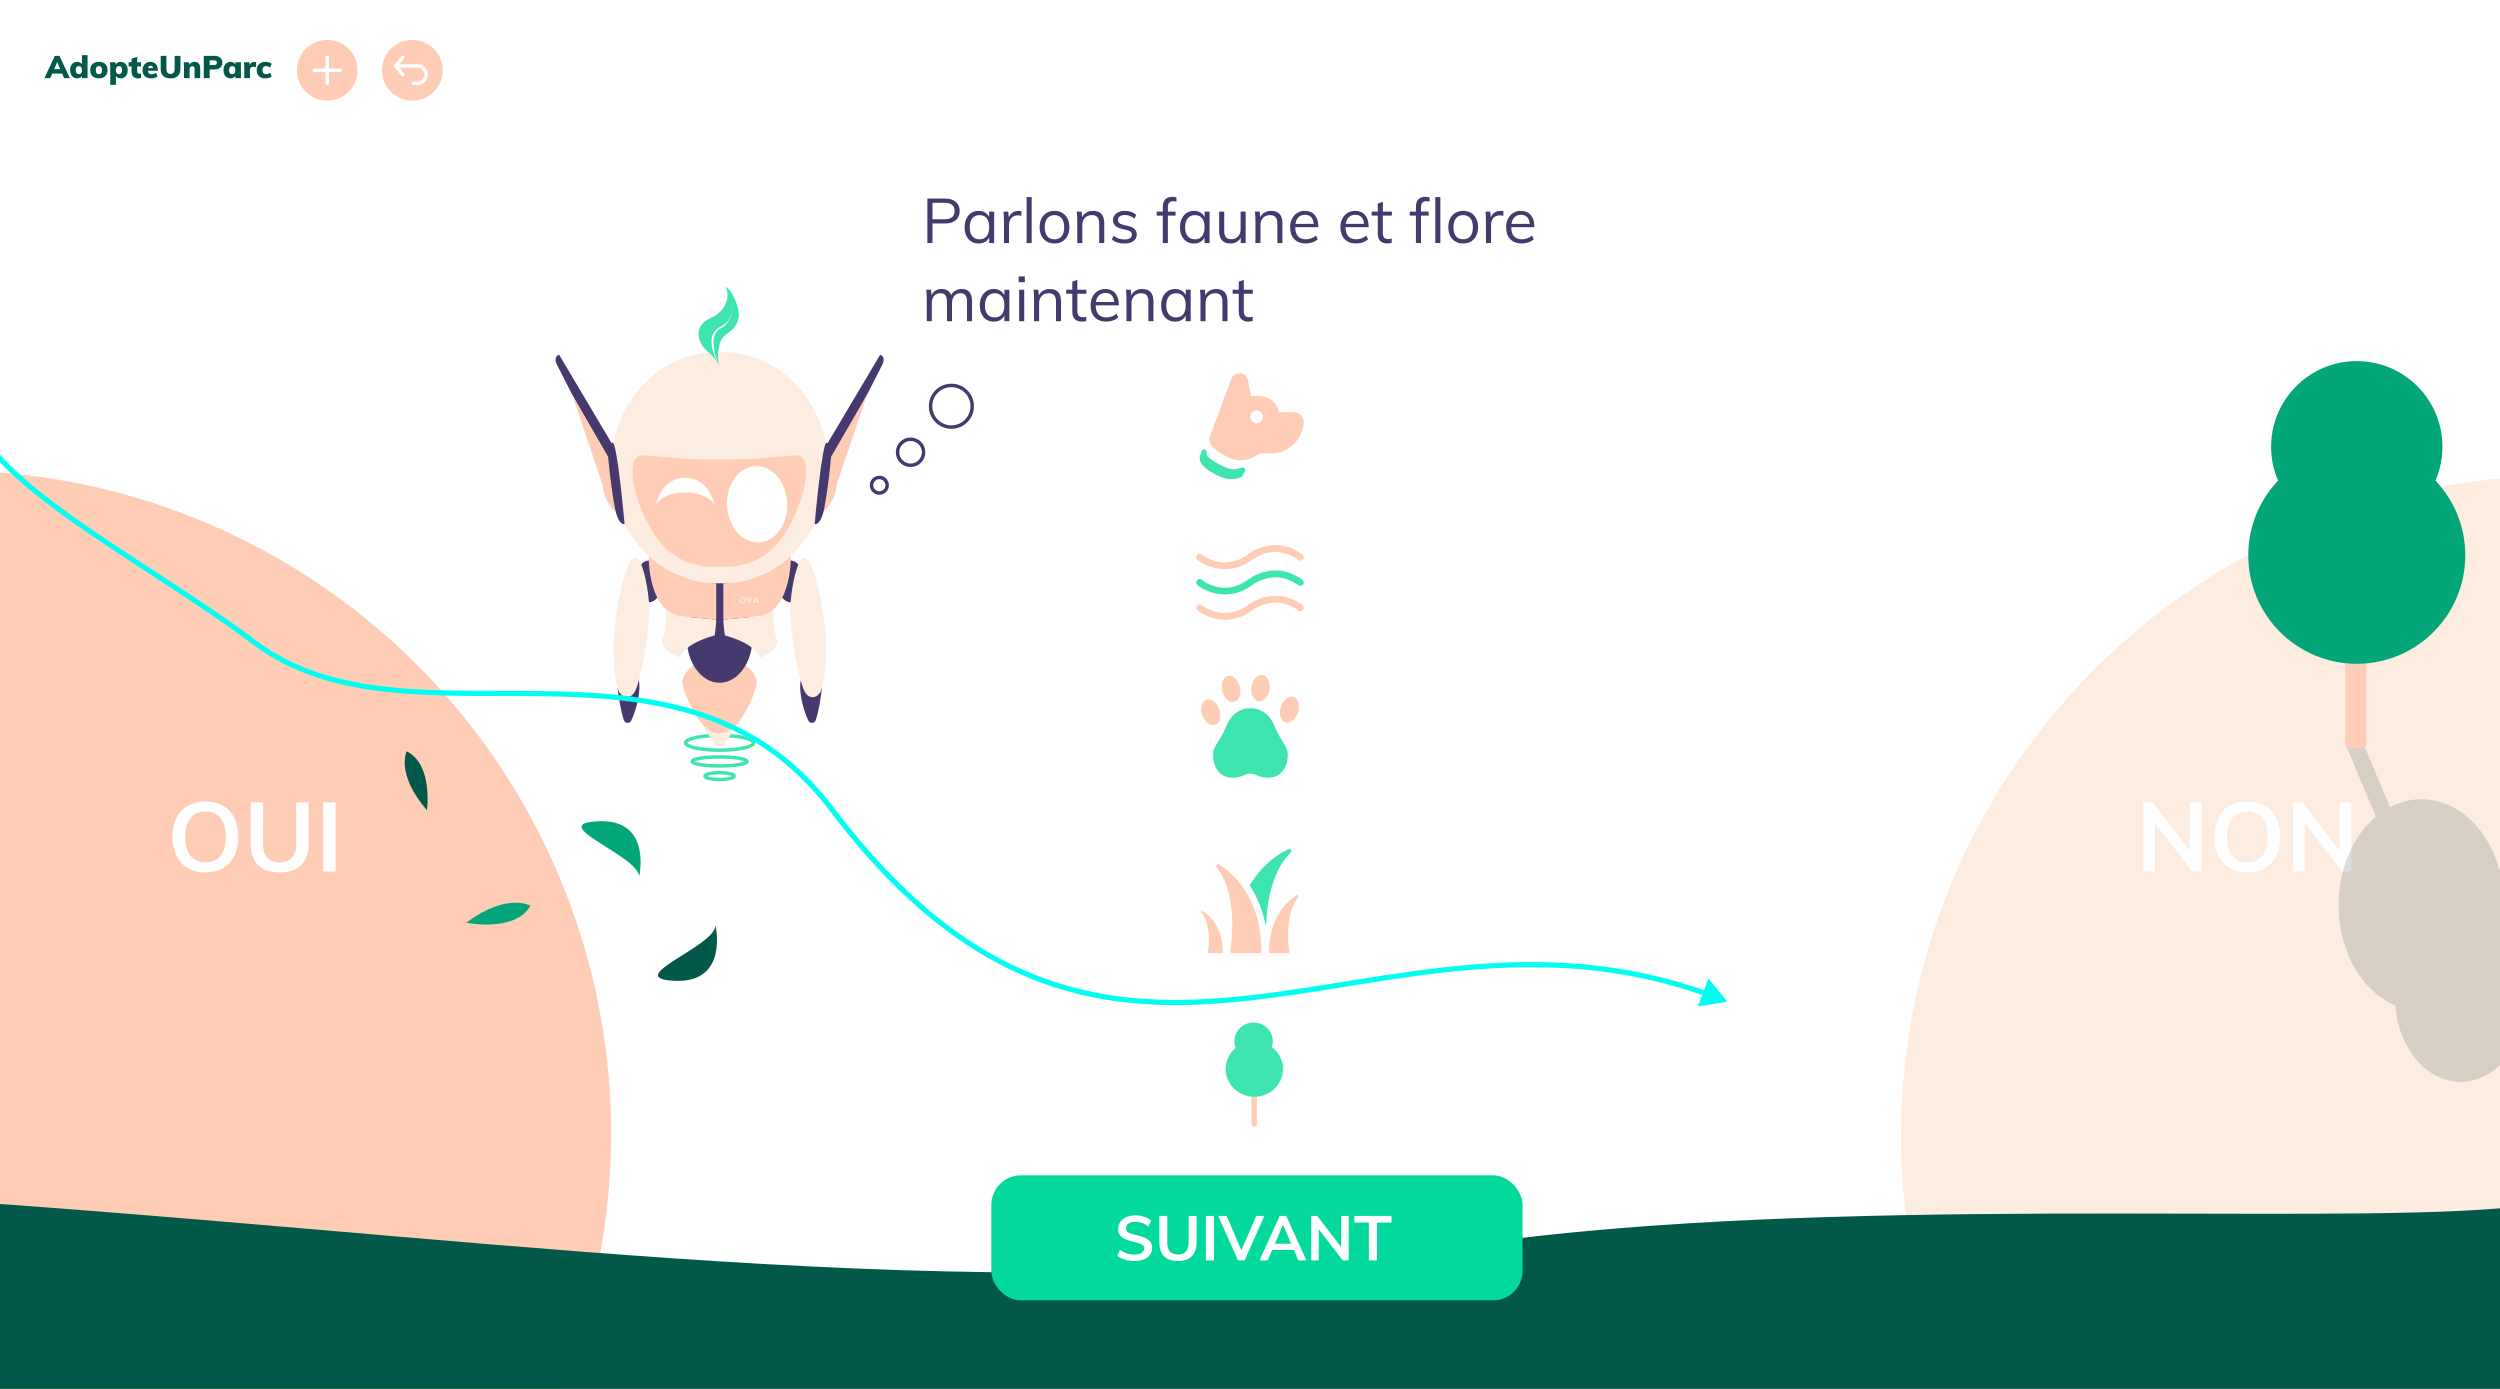 <svg width="1440" height="800" viewBox="0 0 1440 800" fill="none" xmlns="http://www.w3.org/2000/svg">
    <rect x="0" y="0" width="1440" height="800" fill="#808080" stroke="none"/>
    <g clip-path="url(#clip0)">
        <rect width="1440" height="800" fill="white"/>
        <circle cx="188.5" cy="40.5" r="17.5" fill="#FFCDB6"/>
        <path d="M188.5 33V48" stroke="white" stroke-width="2" stroke-miterlimit="10" stroke-linecap="round"/>
        <path d="M196 40.5H181" stroke="white" stroke-width="2" stroke-miterlimit="10" stroke-linecap="round"/>
        <circle cx="-30" cy="653" r="382" fill="#FFCDB6"/>
        <path d="M118.34 502.504C114.495 502.504 111.135 501.683 108.26 500.04C105.423 498.36 103.22 495.989 101.652 492.928C100.121 489.829 99.356 486.189 99.356 482.008C99.356 477.864 100.121 474.261 101.652 471.2C103.183 468.101 105.367 465.731 108.204 464.088C111.079 462.445 114.457 461.624 118.34 461.624C122.223 461.624 125.583 462.445 128.42 464.088C131.295 465.731 133.479 468.101 134.972 471.2C136.503 474.261 137.268 477.864 137.268 482.008C137.268 486.189 136.503 489.829 134.972 492.928C133.441 495.989 131.257 498.36 128.42 500.04C125.583 501.683 122.223 502.504 118.34 502.504ZM118.34 496.736C122.036 496.736 124.911 495.467 126.964 492.928C129.017 490.389 130.044 486.749 130.044 482.008C130.044 477.304 129.017 473.701 126.964 471.2C124.911 468.661 122.036 467.392 118.34 467.392C114.644 467.392 111.769 468.643 109.716 471.144C107.663 473.645 106.636 477.267 106.636 482.008C106.636 486.749 107.663 490.389 109.716 492.928C111.769 495.467 114.644 496.736 118.34 496.736ZM161.131 502.504C155.643 502.504 151.481 501.104 148.643 498.304C145.843 495.467 144.443 491.323 144.443 485.872V462.128H151.555V486.264C151.555 489.699 152.358 492.312 153.963 494.104C155.569 495.859 157.958 496.736 161.131 496.736C164.23 496.736 166.582 495.84 168.187 494.048C169.83 492.256 170.651 489.661 170.651 486.264V462.128H177.763V485.872C177.763 491.285 176.345 495.411 173.507 498.248C170.67 501.085 166.545 502.504 161.131 502.504ZM186.121 462.128H193.345V502H186.121V462.128Z" fill="white"/>
        <path d="M35.792 42.354H30.104L28.97 45H25.586L31.58 32.184H34.244L40.256 45H36.926L35.792 42.354ZM34.694 39.816L32.948 35.766L31.202 39.816H34.694ZM50.436 31.752V45H47.232V43.758C46.968 44.19 46.584 44.532 46.08 44.784C45.576 45.024 45.024 45.144 44.424 45.144C43.644 45.144 42.948 44.946 42.336 44.55C41.724 44.142 41.244 43.578 40.896 42.858C40.56 42.126 40.392 41.286 40.392 40.338C40.392 39.402 40.56 38.574 40.896 37.854C41.244 37.134 41.724 36.582 42.336 36.198C42.948 35.802 43.644 35.604 44.424 35.604C45 35.604 45.528 35.724 46.008 35.964C46.5 36.204 46.89 36.528 47.178 36.936V31.752H50.436ZM45.432 42.714C46.008 42.714 46.452 42.516 46.764 42.12C47.076 41.712 47.232 41.13 47.232 40.374C47.232 39.642 47.07 39.078 46.746 38.682C46.434 38.274 45.996 38.07 45.432 38.07C44.844 38.07 44.394 38.268 44.082 38.664C43.77 39.048 43.614 39.606 43.614 40.338C43.614 41.094 43.77 41.682 44.082 42.102C44.406 42.51 44.856 42.714 45.432 42.714ZM56.98 45.144C55.96 45.144 55.072 44.952 54.316 44.568C53.56 44.184 52.978 43.632 52.57 42.912C52.162 42.192 51.958 41.346 51.958 40.374C51.958 39.402 52.162 38.556 52.57 37.836C52.978 37.116 53.56 36.564 54.316 36.18C55.072 35.796 55.96 35.604 56.98 35.604C57.988 35.604 58.864 35.802 59.608 36.198C60.364 36.582 60.946 37.134 61.354 37.854C61.762 38.562 61.966 39.402 61.966 40.374C61.966 41.346 61.762 42.192 61.354 42.912C60.946 43.62 60.364 44.172 59.608 44.568C58.864 44.952 57.988 45.144 56.98 45.144ZM56.98 42.714C58.156 42.714 58.744 41.934 58.744 40.374C58.744 39.582 58.594 39 58.294 38.628C58.006 38.244 57.568 38.052 56.98 38.052C56.38 38.052 55.93 38.244 55.63 38.628C55.33 39 55.18 39.582 55.18 40.374C55.18 41.178 55.33 41.772 55.63 42.156C55.93 42.528 56.38 42.714 56.98 42.714ZM69.529 35.604C70.309 35.604 71.005 35.808 71.617 36.216C72.229 36.624 72.709 37.194 73.057 37.926C73.405 38.658 73.579 39.498 73.579 40.446C73.579 41.382 73.405 42.21 73.057 42.93C72.721 43.638 72.247 44.184 71.635 44.568C71.023 44.952 70.321 45.144 69.529 45.144C68.929 45.144 68.383 45.03 67.891 44.802C67.399 44.562 67.021 44.232 66.757 43.812V48.888H63.499V38.484C63.499 37.5 63.451 36.624 63.355 35.856H66.415L66.595 37.278C66.823 36.774 67.201 36.372 67.729 36.072C68.257 35.76 68.857 35.604 69.529 35.604ZM68.539 42.714C69.127 42.714 69.571 42.522 69.871 42.138C70.171 41.754 70.321 41.19 70.321 40.446C70.321 39.69 70.165 39.108 69.853 38.7C69.553 38.28 69.115 38.07 68.539 38.07C67.951 38.07 67.501 38.268 67.189 38.664C66.877 39.06 66.721 39.642 66.721 40.41C66.721 41.154 66.877 41.724 67.189 42.12C67.501 42.516 67.951 42.714 68.539 42.714ZM80.395 42.516C80.611 42.516 80.899 42.48 81.259 42.408V44.874C80.815 45.054 80.251 45.144 79.567 45.144C78.331 45.144 77.389 44.796 76.741 44.1C76.105 43.404 75.787 42.438 75.787 41.202V38.25H74.077V35.856H75.787V33.786L79.045 32.742V35.856H81.241V38.25H79.045V41.202C79.045 41.634 79.171 41.964 79.423 42.192C79.687 42.408 80.011 42.516 80.395 42.516ZM90.926 40.752H85.184C85.244 41.46 85.448 41.97 85.796 42.282C86.144 42.594 86.654 42.75 87.326 42.75C87.782 42.75 88.238 42.678 88.694 42.534C89.15 42.378 89.564 42.168 89.936 41.904L90.764 44.064C90.308 44.4 89.756 44.664 89.108 44.856C88.46 45.048 87.812 45.144 87.164 45.144C86.12 45.144 85.214 44.952 84.446 44.568C83.678 44.184 83.09 43.638 82.682 42.93C82.274 42.21 82.07 41.364 82.07 40.392C82.07 39.468 82.262 38.646 82.646 37.926C83.042 37.194 83.582 36.624 84.266 36.216C84.962 35.808 85.754 35.604 86.642 35.604C87.506 35.604 88.262 35.796 88.91 36.18C89.558 36.564 90.056 37.116 90.404 37.836C90.752 38.544 90.926 39.372 90.926 40.32V40.752ZM86.732 37.836C85.928 37.836 85.424 38.304 85.22 39.24H88.136C88.016 38.304 87.548 37.836 86.732 37.836ZM98.247 45.162C96.375 45.162 94.959 44.694 93.999 43.758C93.039 42.81 92.559 41.424 92.559 39.6V32.184H95.853V39.726C95.853 40.65 96.057 41.358 96.465 41.85C96.885 42.342 97.479 42.588 98.247 42.588C99.003 42.588 99.585 42.342 99.993 41.85C100.401 41.346 100.605 40.638 100.605 39.726V32.184H103.935V39.6C103.935 41.4 103.443 42.78 102.459 43.74C101.487 44.688 100.083 45.162 98.247 45.162ZM112.088 35.604C113.168 35.604 113.972 35.934 114.5 36.594C115.04 37.242 115.31 38.226 115.31 39.546V45H112.052V39.69C112.052 39.126 111.956 38.724 111.764 38.484C111.572 38.232 111.272 38.106 110.864 38.106C110.372 38.106 109.976 38.274 109.676 38.61C109.376 38.934 109.226 39.366 109.226 39.906V45H105.968V38.484C105.968 37.5 105.92 36.624 105.824 35.856H108.884L109.046 37.206C109.394 36.69 109.826 36.294 110.342 36.018C110.858 35.742 111.44 35.604 112.088 35.604ZM117.381 32.184H123.483C124.947 32.184 126.081 32.538 126.885 33.246C127.689 33.942 128.091 34.89 128.091 36.09C128.091 37.278 127.683 38.226 126.867 38.934C126.051 39.642 124.923 39.996 123.483 39.996H120.765V45H117.381V32.184ZM123.033 37.476C124.305 37.476 124.941 37.026 124.941 36.126C124.941 35.67 124.785 35.328 124.473 35.1C124.173 34.86 123.693 34.74 123.033 34.74H120.765V37.476H123.033ZM138.766 35.856V45H135.562V43.758C135.298 44.19 134.914 44.532 134.41 44.784C133.906 45.024 133.354 45.144 132.754 45.144C131.974 45.144 131.278 44.952 130.666 44.568C130.054 44.184 129.574 43.638 129.226 42.93C128.89 42.21 128.722 41.382 128.722 40.446C128.722 39.498 128.896 38.658 129.244 37.926C129.592 37.194 130.072 36.624 130.684 36.216C131.296 35.808 131.986 35.604 132.754 35.604C133.354 35.604 133.9 35.736 134.392 36C134.896 36.252 135.286 36.594 135.562 37.026V35.856H138.766ZM133.762 42.714C134.338 42.714 134.782 42.516 135.094 42.12C135.406 41.724 135.562 41.154 135.562 40.41C135.562 39.654 135.406 39.078 135.094 38.682C134.782 38.274 134.338 38.07 133.762 38.07C133.198 38.07 132.754 38.28 132.43 38.7C132.106 39.108 131.944 39.69 131.944 40.446C131.944 41.178 132.1 41.742 132.412 42.138C132.724 42.522 133.174 42.714 133.762 42.714ZM146.48 35.64C146.924 35.64 147.266 35.706 147.506 35.838V38.808C146.99 38.568 146.492 38.448 146.012 38.448C144.644 38.448 143.96 39.102 143.96 40.41V45H140.702V38.484C140.702 37.5 140.654 36.624 140.558 35.856H143.618L143.816 37.386C144.032 36.822 144.38 36.39 144.86 36.09C145.34 35.79 145.88 35.64 146.48 35.64ZM152.797 45.144C151.249 45.144 150.037 44.724 149.161 43.884C148.285 43.044 147.847 41.898 147.847 40.446C147.847 39.486 148.057 38.64 148.477 37.908C148.909 37.176 149.509 36.612 150.277 36.216C151.045 35.808 151.933 35.604 152.941 35.604C153.613 35.604 154.273 35.706 154.921 35.91C155.569 36.102 156.085 36.366 156.469 36.702L155.641 38.952C155.317 38.688 154.939 38.478 154.507 38.322C154.075 38.166 153.661 38.088 153.265 38.088C152.593 38.088 152.077 38.28 151.717 38.664C151.357 39.048 151.177 39.618 151.177 40.374C151.177 41.142 151.357 41.724 151.717 42.12C152.077 42.504 152.599 42.696 153.283 42.696C153.679 42.696 154.087 42.618 154.507 42.462C154.939 42.306 155.317 42.096 155.641 41.832L156.469 44.046C156.073 44.394 155.545 44.664 154.885 44.856C154.237 45.048 153.541 45.144 152.797 45.144Z" fill="#025949"/>
        <circle cx="1475.5" cy="654.5" r="380.5" fill="#FDECE0"/>
        <path d="M1268.13 462.128V502H1262.75L1241.25 474.056V502H1234.53V462.128H1239.9L1261.35 490.016V462.128H1268.13ZM1294.5 502.504C1290.65 502.504 1287.29 501.683 1284.42 500.04C1281.58 498.36 1279.38 495.989 1277.81 492.928C1276.28 489.829 1275.51 486.189 1275.51 482.008C1275.51 477.864 1276.28 474.261 1277.81 471.2C1279.34 468.101 1281.52 465.731 1284.36 464.088C1287.23 462.445 1290.61 461.624 1294.5 461.624C1298.38 461.624 1301.74 462.445 1304.58 464.088C1307.45 465.731 1309.63 468.101 1311.13 471.2C1312.66 474.261 1313.42 477.864 1313.42 482.008C1313.42 486.189 1312.66 489.829 1311.13 492.928C1309.6 495.989 1307.41 498.36 1304.58 500.04C1301.74 501.683 1298.38 502.504 1294.5 502.504ZM1294.5 496.736C1298.19 496.736 1301.07 495.467 1303.12 492.928C1305.17 490.389 1306.2 486.749 1306.2 482.008C1306.2 477.304 1305.17 473.701 1303.12 471.2C1301.07 468.661 1298.19 467.392 1294.5 467.392C1290.8 467.392 1287.93 468.643 1285.87 471.144C1283.82 473.645 1282.79 477.267 1282.79 482.008C1282.79 486.749 1283.82 490.389 1285.87 492.928C1287.93 495.467 1290.8 496.736 1294.5 496.736ZM1354.42 462.128V502H1349.05L1327.54 474.056V502H1320.82V462.128H1326.2L1347.65 490.016V462.128H1354.42Z" fill="white"/>
        <path d="M534.168 114.368H544.392C547.032 114.368 549.084 115.004 550.548 116.276C552.036 117.548 552.78 119.3 552.78 121.532C552.78 123.764 552.036 125.528 550.548 126.824C549.06 128.096 547.008 128.732 544.392 128.732H537.12V140H534.168V114.368ZM544.14 126.284C546.036 126.284 547.464 125.876 548.424 125.06C549.384 124.244 549.864 123.068 549.864 121.532C549.864 119.996 549.384 118.832 548.424 118.04C547.464 117.224 546.036 116.816 544.14 116.816H537.12V126.284H544.14ZM572.643 121.892V140H569.763V136.724C569.235 137.852 568.431 138.728 567.351 139.352C566.295 139.952 565.059 140.252 563.643 140.252C562.035 140.252 560.619 139.868 559.395 139.1C558.195 138.332 557.259 137.252 556.587 135.86C555.939 134.444 555.615 132.8 555.615 130.928C555.615 129.056 555.951 127.412 556.623 125.996C557.295 124.556 558.231 123.44 559.431 122.648C560.655 121.856 562.059 121.46 563.643 121.46C565.059 121.46 566.295 121.772 567.351 122.396C568.407 123.02 569.211 123.896 569.763 125.024V121.892H572.643ZM564.219 137.84C565.995 137.84 567.363 137.24 568.323 136.04C569.283 134.816 569.763 133.088 569.763 130.856C569.763 128.624 569.283 126.908 568.323 125.708C567.363 124.508 565.995 123.908 564.219 123.908C562.443 123.908 561.051 124.532 560.043 125.78C559.059 127.004 558.567 128.72 558.567 130.928C558.567 133.136 559.059 134.84 560.043 136.04C561.027 137.24 562.419 137.84 564.219 137.84ZM586.705 121.46C587.305 121.46 587.857 121.532 588.361 121.676L588.289 124.34C587.737 124.148 587.101 124.052 586.381 124.052C584.629 124.052 583.321 124.604 582.457 125.708C581.617 126.788 581.197 128.108 581.197 129.668V140H578.281V126.968C578.281 125.096 578.185 123.404 577.993 121.892H580.765L581.053 125.24C581.509 124.016 582.241 123.08 583.249 122.432C584.257 121.784 585.409 121.46 586.705 121.46ZM591.324 113.504H594.24V140H591.324V113.504ZM607.39 140.252C605.686 140.252 604.186 139.868 602.89 139.1C601.594 138.332 600.586 137.24 599.866 135.824C599.17 134.408 598.822 132.752 598.822 130.856C598.822 128.96 599.17 127.304 599.866 125.888C600.586 124.472 601.594 123.38 602.89 122.612C604.186 121.844 605.686 121.46 607.39 121.46C609.094 121.46 610.594 121.844 611.89 122.612C613.186 123.38 614.182 124.472 614.878 125.888C615.598 127.304 615.958 128.96 615.958 130.856C615.958 132.752 615.598 134.408 614.878 135.824C614.182 137.24 613.186 138.332 611.89 139.1C610.594 139.868 609.094 140.252 607.39 140.252ZM607.39 137.84C609.19 137.84 610.57 137.252 611.53 136.076C612.49 134.876 612.97 133.136 612.97 130.856C612.97 128.648 612.478 126.944 611.494 125.744C610.51 124.52 609.142 123.908 607.39 123.908C605.614 123.908 604.234 124.52 603.25 125.744C602.266 126.944 601.774 128.648 601.774 130.856C601.774 133.136 602.254 134.876 603.214 136.076C604.198 137.252 605.59 137.84 607.39 137.84ZM629.539 121.46C633.883 121.46 636.055 123.848 636.055 128.624V140H633.139V128.768C633.139 127.088 632.803 125.864 632.131 125.096C631.459 124.304 630.403 123.908 628.963 123.908C627.283 123.908 625.939 124.424 624.931 125.456C623.923 126.488 623.419 127.88 623.419 129.632V140H620.503V126.968C620.503 125.096 620.407 123.404 620.215 121.892H622.987L623.275 125.132C623.827 123.956 624.655 123.056 625.759 122.432C626.863 121.784 628.123 121.46 629.539 121.46ZM647.682 140.252C644.634 140.252 642.222 139.472 640.446 137.912L641.418 135.752C642.402 136.52 643.398 137.072 644.406 137.408C645.414 137.744 646.542 137.912 647.79 137.912C649.158 137.912 650.19 137.684 650.886 137.228C651.606 136.748 651.966 136.064 651.966 135.176C651.966 134.456 651.726 133.88 651.246 133.448C650.766 133.016 649.974 132.68 648.87 132.44L645.81 131.72C644.298 131.384 643.122 130.784 642.282 129.92C641.466 129.056 641.058 128.024 641.058 126.824C641.058 125.24 641.694 123.956 642.966 122.972C644.238 121.964 645.918 121.46 648.006 121.46C649.278 121.46 650.478 121.664 651.606 122.072C652.734 122.48 653.682 123.068 654.45 123.836L653.478 125.96C651.774 124.544 649.95 123.836 648.006 123.836C646.71 123.836 645.702 124.088 644.982 124.592C644.286 125.072 643.938 125.756 643.938 126.644C643.938 127.388 644.154 127.976 644.586 128.408C645.042 128.84 645.762 129.176 646.746 129.416L649.806 130.172C651.486 130.556 652.734 131.156 653.55 131.972C654.366 132.764 654.774 133.808 654.774 135.104C654.774 136.664 654.138 137.912 652.866 138.848C651.594 139.784 649.866 140.252 647.682 140.252ZM675.756 115.88C674.796 115.88 674.04 116.156 673.488 116.708C672.96 117.236 672.696 118.16 672.696 119.48V121.892H677.124V124.196H672.696V140H669.78V124.196H666.252V121.892H669.78V119.12C669.78 117.224 670.248 115.796 671.184 114.836C672.144 113.852 673.476 113.36 675.18 113.36C676.02 113.36 676.836 113.468 677.628 113.684V116.168C676.956 115.976 676.332 115.88 675.756 115.88ZM696.709 121.892V140H693.829V136.724C693.301 137.852 692.497 138.728 691.417 139.352C690.361 139.952 689.125 140.252 687.709 140.252C686.101 140.252 684.685 139.868 683.461 139.1C682.261 138.332 681.325 137.252 680.653 135.86C680.005 134.444 679.681 132.8 679.681 130.928C679.681 129.056 680.017 127.412 680.689 125.996C681.361 124.556 682.297 123.44 683.497 122.648C684.721 121.856 686.125 121.46 687.709 121.46C689.125 121.46 690.361 121.772 691.417 122.396C692.473 123.02 693.277 123.896 693.829 125.024V121.892H696.709ZM688.285 137.84C690.061 137.84 691.429 137.24 692.389 136.04C693.349 134.816 693.829 133.088 693.829 130.856C693.829 128.624 693.349 126.908 692.389 125.708C691.429 124.508 690.061 123.908 688.285 123.908C686.509 123.908 685.117 124.532 684.109 125.78C683.125 127.004 682.633 128.72 682.633 130.928C682.633 133.136 683.125 134.84 684.109 136.04C685.093 137.24 686.485 137.84 688.285 137.84ZM717.503 121.892V140H714.659V136.868C714.083 137.972 713.279 138.812 712.247 139.388C711.215 139.964 710.051 140.252 708.755 140.252C706.619 140.252 704.999 139.652 703.895 138.452C702.791 137.252 702.239 135.476 702.239 133.124V121.892H705.155V133.052C705.155 134.684 705.491 135.884 706.163 136.652C706.835 137.42 707.855 137.804 709.223 137.804C710.831 137.804 712.127 137.288 713.111 136.256C714.095 135.2 714.587 133.82 714.587 132.116V121.892H717.503ZM732.16 121.46C736.504 121.46 738.676 123.848 738.676 128.624V140H735.76V128.768C735.76 127.088 735.424 125.864 734.752 125.096C734.08 124.304 733.024 123.908 731.584 123.908C729.904 123.908 728.56 124.424 727.552 125.456C726.544 126.488 726.04 127.88 726.04 129.632V140H723.124V126.968C723.124 125.096 723.028 123.404 722.836 121.892H725.608L725.896 125.132C726.448 123.956 727.276 123.056 728.38 122.432C729.484 121.784 730.744 121.46 732.16 121.46ZM759.339 130.856H746.055C746.079 133.16 746.607 134.9 747.639 136.076C748.695 137.252 750.219 137.84 752.211 137.84C754.323 137.84 756.267 137.132 758.043 135.716L759.015 137.84C758.223 138.584 757.203 139.172 755.955 139.604C754.731 140.036 753.471 140.252 752.175 140.252C749.343 140.252 747.123 139.424 745.515 137.768C743.907 136.088 743.103 133.796 743.103 130.892C743.103 129.044 743.463 127.412 744.183 125.996C744.903 124.556 745.911 123.44 747.207 122.648C748.503 121.856 749.979 121.46 751.635 121.46C754.035 121.46 755.919 122.252 757.287 123.836C758.655 125.396 759.339 127.556 759.339 130.316V130.856ZM751.671 123.728C750.159 123.728 748.923 124.184 747.963 125.096C747.027 126.008 746.427 127.292 746.163 128.948H756.711C756.567 127.244 756.063 125.948 755.199 125.06C754.359 124.172 753.183 123.728 751.671 123.728ZM788.308 130.856H775.024C775.048 133.16 775.576 134.9 776.608 136.076C777.664 137.252 779.188 137.84 781.18 137.84C783.292 137.84 785.236 137.132 787.012 135.716L787.984 137.84C787.192 138.584 786.172 139.172 784.924 139.604C783.7 140.036 782.44 140.252 781.144 140.252C778.312 140.252 776.092 139.424 774.484 137.768C772.876 136.088 772.072 133.796 772.072 130.892C772.072 129.044 772.432 127.412 773.152 125.996C773.872 124.556 774.88 123.44 776.176 122.648C777.472 121.856 778.948 121.46 780.604 121.46C783.004 121.46 784.888 122.252 786.256 123.836C787.624 125.396 788.308 127.556 788.308 130.316V130.856ZM780.64 123.728C779.128 123.728 777.892 124.184 776.932 125.096C775.996 126.008 775.396 127.292 775.132 128.948H785.68C785.536 127.244 785.032 125.948 784.168 125.06C783.328 124.172 782.152 123.728 780.64 123.728ZM796.516 124.196V134.096C796.516 135.44 796.792 136.388 797.344 136.94C797.896 137.468 798.676 137.732 799.684 137.732C800.356 137.732 801.004 137.624 801.628 137.408V139.892C800.884 140.132 800.044 140.252 799.108 140.252C797.38 140.252 796.024 139.772 795.04 138.812C794.08 137.828 793.6 136.388 793.6 134.492V124.196H790.072V121.892H793.6V117.248L796.516 116.204V121.892H801.7V124.196H796.516ZM821.549 115.88C820.589 115.88 819.833 116.156 819.281 116.708C818.753 117.236 818.489 118.16 818.489 119.48V121.892H822.917V124.196H818.489V140H815.573V124.196H812.045V121.892H815.573V119.12C815.573 117.224 816.041 115.796 816.977 114.836C817.937 113.852 819.269 113.36 820.973 113.36C821.813 113.36 822.629 113.468 823.421 113.684V116.168C822.749 115.976 822.125 115.88 821.549 115.88ZM826.733 113.504H829.649V140H826.733V113.504ZM842.796 140.252C841.092 140.252 839.592 139.868 838.296 139.1C837 138.332 835.992 137.24 835.272 135.824C834.576 134.408 834.228 132.752 834.228 130.856C834.228 128.96 834.576 127.304 835.272 125.888C835.992 124.472 837 123.38 838.296 122.612C839.592 121.844 841.092 121.46 842.796 121.46C844.5 121.46 846 121.844 847.296 122.612C848.592 123.38 849.588 124.472 850.284 125.888C851.004 127.304 851.364 128.96 851.364 130.856C851.364 132.752 851.004 134.408 850.284 135.824C849.588 137.24 848.592 138.332 847.296 139.1C846 139.868 844.5 140.252 842.796 140.252ZM842.796 137.84C844.596 137.84 845.976 137.252 846.936 136.076C847.896 134.876 848.376 133.136 848.376 130.856C848.376 128.648 847.884 126.944 846.9 125.744C845.916 124.52 844.548 123.908 842.796 123.908C841.02 123.908 839.64 124.52 838.656 125.744C837.672 126.944 837.18 128.648 837.18 130.856C837.18 133.136 837.66 134.876 838.62 136.076C839.604 137.252 840.996 137.84 842.796 137.84ZM864.334 121.46C864.934 121.46 865.486 121.532 865.99 121.676L865.918 124.34C865.366 124.148 864.73 124.052 864.01 124.052C862.258 124.052 860.95 124.604 860.086 125.708C859.246 126.788 858.826 128.108 858.826 129.668V140H855.91V126.968C855.91 125.096 855.814 123.404 855.622 121.892H858.394L858.682 125.24C859.138 124.016 859.87 123.08 860.878 122.432C861.886 121.784 863.038 121.46 864.334 121.46ZM883.757 130.856H870.473C870.497 133.16 871.025 134.9 872.057 136.076C873.113 137.252 874.637 137.84 876.629 137.84C878.741 137.84 880.685 137.132 882.461 135.716L883.433 137.84C882.641 138.584 881.621 139.172 880.373 139.604C879.149 140.036 877.889 140.252 876.593 140.252C873.761 140.252 871.541 139.424 869.933 137.768C868.325 136.088 867.521 133.796 867.521 130.892C867.521 129.044 867.881 127.412 868.601 125.996C869.321 124.556 870.329 123.44 871.625 122.648C872.921 121.856 874.397 121.46 876.053 121.46C878.453 121.46 880.337 122.252 881.705 123.836C883.073 125.396 883.757 127.556 883.757 130.316V130.856ZM876.089 123.728C874.577 123.728 873.341 124.184 872.381 125.096C871.445 126.008 870.845 127.292 870.581 128.948H881.129C880.985 127.244 880.481 125.948 879.617 125.06C878.777 124.172 877.601 123.728 876.089 123.728ZM553.896 166.46C557.904 166.46 559.908 168.848 559.908 173.624V185H556.992V173.768C556.992 172.064 556.692 170.828 556.092 170.06C555.516 169.292 554.568 168.908 553.248 168.908C551.712 168.908 550.512 169.424 549.648 170.456C548.784 171.488 548.352 172.892 548.352 174.668V185H545.436V173.768C545.436 172.088 545.136 170.864 544.536 170.096C543.936 169.304 542.976 168.908 541.656 168.908C540.12 168.908 538.908 169.424 538.02 170.456C537.156 171.488 536.724 172.892 536.724 174.668V185H533.808V171.968C533.808 170.096 533.712 168.404 533.52 166.892H536.292L536.58 170.06C537.084 168.908 537.828 168.02 538.812 167.396C539.82 166.772 540.984 166.46 542.304 166.46C543.744 166.46 544.92 166.748 545.832 167.324C546.744 167.9 547.416 168.788 547.848 169.988C548.4 168.908 549.204 168.056 550.26 167.432C551.34 166.784 552.552 166.46 553.896 166.46ZM581.397 166.892V185H578.517V181.724C577.989 182.852 577.185 183.728 576.105 184.352C575.049 184.952 573.813 185.252 572.397 185.252C570.789 185.252 569.373 184.868 568.149 184.1C566.949 183.332 566.013 182.252 565.341 180.86C564.693 179.444 564.369 177.8 564.369 175.928C564.369 174.056 564.705 172.412 565.377 170.996C566.049 169.556 566.985 168.44 568.185 167.648C569.409 166.856 570.813 166.46 572.397 166.46C573.813 166.46 575.049 166.772 576.105 167.396C577.161 168.02 577.965 168.896 578.517 170.024V166.892H581.397ZM572.973 182.84C574.749 182.84 576.117 182.24 577.077 181.04C578.037 179.816 578.517 178.088 578.517 175.856C578.517 173.624 578.037 171.908 577.077 170.708C576.117 169.508 574.749 168.908 572.973 168.908C571.197 168.908 569.805 169.532 568.797 170.78C567.813 172.004 567.321 173.72 567.321 175.928C567.321 178.136 567.813 179.84 568.797 181.04C569.781 182.24 571.173 182.84 572.973 182.84ZM587.035 166.892H589.951V185H587.035V166.892ZM590.311 159.224V162.536H586.747V159.224H590.311ZM604.649 166.46C608.993 166.46 611.165 168.848 611.165 173.624V185H608.249V173.768C608.249 172.088 607.913 170.864 607.241 170.096C606.569 169.304 605.513 168.908 604.073 168.908C602.393 168.908 601.049 169.424 600.041 170.456C599.033 171.488 598.529 172.88 598.529 174.632V185H595.613V171.968C595.613 170.096 595.517 168.404 595.325 166.892H598.097L598.385 170.132C598.937 168.956 599.765 168.056 600.869 167.432C601.973 166.784 603.233 166.46 604.649 166.46ZM620.559 169.196V179.096C620.559 180.44 620.835 181.388 621.387 181.94C621.939 182.468 622.719 182.732 623.727 182.732C624.399 182.732 625.047 182.624 625.671 182.408V184.892C624.927 185.132 624.087 185.252 623.151 185.252C621.423 185.252 620.067 184.772 619.083 183.812C618.123 182.828 617.643 181.388 617.643 179.492V169.196H614.115V166.892H617.643V162.248L620.559 161.204V166.892H625.743V169.196H620.559ZM644.413 175.856H631.129C631.153 178.16 631.681 179.9 632.713 181.076C633.769 182.252 635.293 182.84 637.285 182.84C639.397 182.84 641.341 182.132 643.117 180.716L644.089 182.84C643.297 183.584 642.277 184.172 641.029 184.604C639.805 185.036 638.545 185.252 637.249 185.252C634.417 185.252 632.197 184.424 630.589 182.768C628.981 181.088 628.177 178.796 628.177 175.892C628.177 174.044 628.537 172.412 629.257 170.996C629.977 169.556 630.985 168.44 632.281 167.648C633.577 166.856 635.053 166.46 636.709 166.46C639.109 166.46 640.993 167.252 642.361 168.836C643.729 170.396 644.413 172.556 644.413 175.316V175.856ZM636.745 168.728C635.233 168.728 633.997 169.184 633.037 170.096C632.101 171.008 631.501 172.292 631.237 173.948H641.785C641.641 172.244 641.137 170.948 640.273 170.06C639.433 169.172 638.257 168.728 636.745 168.728ZM657.875 166.46C662.219 166.46 664.391 168.848 664.391 173.624V185H661.475V173.768C661.475 172.088 661.139 170.864 660.467 170.096C659.795 169.304 658.739 168.908 657.299 168.908C655.619 168.908 654.275 169.424 653.267 170.456C652.259 171.488 651.755 172.88 651.755 174.632V185H648.839V171.968C648.839 170.096 648.743 168.404 648.551 166.892H651.323L651.611 170.132C652.163 168.956 652.991 168.056 654.095 167.432C655.199 166.784 656.459 166.46 657.875 166.46ZM685.846 166.892V185H682.966V181.724C682.438 182.852 681.634 183.728 680.554 184.352C679.498 184.952 678.262 185.252 676.846 185.252C675.238 185.252 673.822 184.868 672.598 184.1C671.398 183.332 670.462 182.252 669.79 180.86C669.142 179.444 668.818 177.8 668.818 175.928C668.818 174.056 669.154 172.412 669.826 170.996C670.498 169.556 671.434 168.44 672.634 167.648C673.858 166.856 675.262 166.46 676.846 166.46C678.262 166.46 679.498 166.772 680.554 167.396C681.61 168.02 682.414 168.896 682.966 170.024V166.892H685.846ZM677.422 182.84C679.198 182.84 680.566 182.24 681.526 181.04C682.486 179.816 682.966 178.088 682.966 175.856C682.966 173.624 682.486 171.908 681.526 170.708C680.566 169.508 679.198 168.908 677.422 168.908C675.646 168.908 674.254 169.532 673.246 170.78C672.262 172.004 671.77 173.72 671.77 175.928C671.77 178.136 672.262 179.84 673.246 181.04C674.23 182.24 675.622 182.84 677.422 182.84ZM700.52 166.46C704.864 166.46 707.036 168.848 707.036 173.624V185H704.12V173.768C704.12 172.088 703.784 170.864 703.112 170.096C702.44 169.304 701.384 168.908 699.944 168.908C698.264 168.908 696.92 169.424 695.912 170.456C694.904 171.488 694.4 172.88 694.4 174.632V185H691.484V171.968C691.484 170.096 691.388 168.404 691.196 166.892H693.968L694.256 170.132C694.808 168.956 695.636 168.056 696.74 167.432C697.844 166.784 699.104 166.46 700.52 166.46ZM716.43 169.196V179.096C716.43 180.44 716.706 181.388 717.258 181.94C717.81 182.468 718.59 182.732 719.598 182.732C720.27 182.732 720.918 182.624 721.542 182.408V184.892C720.798 185.132 719.958 185.252 719.022 185.252C717.294 185.252 715.938 184.772 714.954 183.812C713.994 182.828 713.514 181.388 713.514 179.492V169.196H709.986V166.892H713.514V162.248L716.43 161.204V166.892H721.614V169.196H716.43Z" fill="#45396D"/>
        <circle r="7.5" transform="matrix(-1 0 0 1 524.5 260.5)" stroke="#45396D" stroke-width="2"/>
        <circle r="12" transform="matrix(-1 0 0 1 548 234)" stroke="#45396D" stroke-width="2"/>
        <circle r="4.5" transform="matrix(-1 0 0 1 506.5 279.5)" stroke="#45396D" stroke-width="2"/>
        <path d="M414.49 432.112C425.316 432.112 434.093 430.209 434.093 427.862C434.093 425.515 425.316 423.612 414.49 423.612C403.663 423.612 394.887 425.515 394.887 427.862C394.887 430.209 403.663 432.112 414.49 432.112Z" stroke="#3EE5B1" stroke-width="2" stroke-miterlimit="10"/>
        <path d="M414.49 430.059C415.637 429.993 416.76 429.415 417.462 428.339L427.796 412.499H401.183L411.517 428.339C412.219 429.415 413.342 429.993 414.49 430.059Z" fill="#FDECE0"/>
        <path d="M414.49 422.352C414.808 422.348 415.135 422.336 415.466 422.32C426.539 421.778 436.327 396.931 435.873 392.249C435.424 387.566 429.512 383.145 429.512 383.145H399.46C399.46 383.145 393.548 387.566 393.098 392.249C392.649 396.931 402.432 421.778 413.506 422.32C413.849 422.336 414.171 422.348 414.49 422.352Z" fill="#FFCDB6"/>
        <path d="M414.49 441.192C423.228 441.192 430.312 440.024 430.312 438.584C430.312 437.143 423.228 435.976 414.49 435.976C405.751 435.976 398.667 437.143 398.667 438.584C398.667 440.024 405.751 441.192 414.49 441.192Z" stroke="#3EE5B1" stroke-width="2" stroke-miterlimit="10"/>
        <path d="M414.49 449C419.158 449 422.942 448.117 422.942 447.028C422.942 445.938 419.158 445.055 414.49 445.055C409.822 445.055 406.038 445.938 406.038 447.028C406.038 448.117 409.822 449 414.49 449Z" stroke="#3EE5B1" stroke-width="2" stroke-miterlimit="10"/>
        <path d="M421.403 331.455H408.659V346.912H421.403V331.455Z" fill="#45396D"/>
        <path d="M414.49 393.28C424.956 393.28 433.44 381.678 433.44 367.366C433.44 353.054 424.956 341.452 414.49 341.452C404.024 341.452 395.54 353.054 395.54 367.366C395.54 381.678 404.024 393.28 414.49 393.28Z" fill="#45396D"/>
        <path d="M473.34 397.009C472.965 400.322 471.78 409.552 469.792 414.915C469.094 416.802 466.46 416.887 465.599 415.07C461.961 407.429 460.013 396.813 461.254 392.017C462.434 387.448 469.825 392.844 472.507 394.979C473.116 395.468 473.426 396.234 473.34 397.009Z" fill="#45396D"/>
        <path d="M455.382 346.912C459.604 346.912 463.026 341.526 463.026 334.882C463.026 328.238 459.604 322.852 455.382 322.852C451.161 322.852 447.739 328.238 447.739 334.882C447.739 341.526 451.161 346.912 455.382 346.912Z" fill="#45396D"/>
        <path d="M416.638 335.966L416.646 356.897V356.901C416.748 356.901 418.263 356.803 436.024 355.083C439.818 354.716 442.876 353.262 445.342 351.146C445.342 351.142 445.342 351.142 445.342 351.142C455.958 342.022 455.546 320.538 455.538 320.163C445.016 329.817 431.464 335.722 416.638 335.966Z" fill="#FFCDB6"/>
        <path d="M416.646 356.901C416.646 357.003 416.654 359.904 417.52 365.984C436.265 371.168 437.531 379.009 438.417 378.626C439.303 378.247 449.691 373.446 447.412 367.883C445.163 362.39 445.338 351.428 445.342 351.147C442.876 353.262 439.818 354.716 436.025 355.083C418.263 356.803 416.748 356.901 416.646 356.901Z" fill="#FDECE0"/>
        <path d="M459.849 325.126C459.849 325.126 462.785 316.756 466.95 325.126C471.115 333.497 480.78 373.051 472.715 398.402C470.498 402.233 465.835 403.431 463.026 397.396C460.217 391.36 454.182 361.212 455.383 346.908C456.583 332.604 459.849 325.126 459.849 325.126Z" fill="#FDECE0"/>
        <path d="M414.49 202.696C414.813 202.691 415.139 202.687 415.466 202.687C449.503 202.687 477.097 232.526 477.097 269.333C477.097 289.705 468.645 307.937 455.325 320.159C455.325 320.159 455.325 320.159 455.325 320.163C444.803 329.817 431.251 335.722 416.425 335.966C416.107 335.971 415.784 335.975 415.466 335.975C415.139 335.975 414.817 335.971 414.49 335.966C414.167 335.971 413.841 335.975 413.514 335.975C413.196 335.975 412.873 335.971 412.555 335.966C397.729 335.722 384.177 329.817 373.655 320.163C373.655 320.159 373.655 320.159 373.655 320.159C360.335 307.937 351.883 289.705 351.883 269.333C351.883 232.526 379.477 202.687 413.514 202.687C413.841 202.687 414.167 202.691 414.49 202.696Z" fill="#FDECE0"/>
        <path d="M414.122 264.675C391.318 264.944 375.884 262.148 369.739 262.303C361.033 262.519 362.773 282.94 374.528 304.009C383.989 320.97 397.68 327.233 414.122 326.426H414.49C430.937 327.233 444.623 320.97 454.084 304.009C465.835 282.94 467.579 262.519 458.874 262.303C452.728 262.148 437.294 264.948 414.49 264.675H414.122Z" fill="#FFCDB6"/>
        <path d="M329.385 226.935L320.647 209.741C320.647 209.741 318.495 205.568 322.039 204.305L353.03 256.488L352.059 264.105L348.764 264.056L329.385 226.935Z" fill="#45396D"/>
        <path d="M329.385 226.935C329.638 227.44 346.971 278.93 346.971 278.93L350.331 263.171L329.385 226.935Z" fill="#FFCDB6"/>
        <path d="M354.684 294.791C354.684 294.791 347.053 288.584 346.971 277.699C346.889 266.815 350.327 263.167 350.327 263.167L354.684 294.791Z" fill="#FFCDB6"/>
        <path d="M359.763 301.886C359.763 301.886 356.142 303.108 354.1 292.138C352.059 281.167 349.919 262.764 350.295 260.376C350.67 257.988 350.095 255.893 352.798 254.976C355.501 254.055 359.763 301.886 359.763 301.886Z" fill="#45396D"/>
        <path d="M499.611 226.971L508.353 209.778C508.353 209.778 510.505 205.605 506.96 204.342L475.965 256.525L476.937 264.141L480.232 264.092L499.611 226.971Z" fill="#45396D"/>
        <path d="M499.611 226.971C499.358 227.477 482.025 278.967 482.025 278.967L478.665 263.208L499.611 226.971Z" fill="#FFCDB6"/>
        <path d="M474.312 294.831C474.312 294.831 481.943 288.625 482.025 277.74C482.107 266.855 478.669 263.208 478.669 263.208L474.312 294.831Z" fill="#FFCDB6"/>
        <path d="M469.232 301.922C469.232 301.922 472.854 303.145 474.896 292.174C476.937 281.204 479.077 262.801 478.701 260.412C478.326 258.024 478.901 255.93 476.198 255.013C473.495 254.092 469.232 301.922 469.232 301.922Z" fill="#45396D"/>
        <path d="M412.546 356.901C412.546 356.897 412.546 356.897 412.546 356.897C412.546 356.897 412.56 356.901 412.546 356.901Z" fill="#03A678"/>
        <path d="M355.856 397.009C356.232 400.322 357.416 409.552 359.404 414.915C360.102 416.802 362.736 416.887 363.598 415.07C367.236 407.429 369.183 396.813 367.942 392.017C366.762 387.448 359.372 392.844 356.689 394.979C356.081 395.468 355.766 396.234 355.856 397.009Z" fill="#45396D"/>
        <path d="M373.814 346.912C378.035 346.912 381.457 341.526 381.457 334.882C381.457 328.238 378.035 322.852 373.814 322.852C369.592 322.852 366.17 328.238 366.17 334.882C366.17 341.526 369.592 346.912 373.814 346.912Z" fill="#45396D"/>
        <path d="M412.554 335.966L412.546 356.897V356.901C412.444 356.901 410.929 356.803 393.168 355.083C389.374 354.716 386.316 353.262 383.85 351.146C383.85 351.142 383.85 351.142 383.85 351.142C373.234 342.022 373.646 320.538 373.654 320.163C384.176 329.817 397.728 335.722 412.554 335.966Z" fill="#FFCDB6"/>
        <path d="M412.546 356.901C412.546 357.003 412.538 359.904 411.673 365.984C392.927 371.168 391.661 379.009 390.775 378.626C389.889 378.247 379.501 373.446 381.78 367.883C384.03 362.39 383.854 351.428 383.85 351.147C386.316 353.262 389.375 354.716 393.168 355.083C410.929 356.803 412.444 356.901 412.546 356.901Z" fill="#FDECE0"/>
        <path d="M369.347 325.126C369.347 325.126 366.411 316.756 362.246 325.126C358.081 333.497 348.417 373.051 356.481 398.402C358.698 402.233 363.361 403.431 366.17 397.396C368.979 391.36 375.014 361.212 373.814 346.908C372.613 332.604 369.347 325.126 369.347 325.126Z" fill="#FDECE0"/>
        <path d="M429.556 345.727C429.548 346.611 429.001 347.495 427.797 347.495C426.592 347.495 426.033 346.631 426.033 345.731C426.033 344.83 426.613 343.925 427.797 343.925C428.981 343.929 429.569 344.834 429.556 345.727ZM426.674 345.743C426.69 346.305 426.992 346.904 427.801 346.904C428.609 346.904 428.911 346.297 428.924 345.735C428.932 345.156 428.609 344.512 427.801 344.512C426.992 344.516 426.657 345.164 426.674 345.743Z" fill="#FDECE0"/>
        <path d="M431.594 345.408L432.505 343.994H433.284V344.023L431.917 346.003V347.418H431.271V346.003L429.953 344.023V343.994H430.72L431.594 345.408Z" fill="#FDECE0"/>
        <path d="M436.367 346.774H434.574L434.28 347.418H433.578L435.117 343.994H435.824L437.363 347.418H436.657L436.367 346.774ZM435.473 344.716L434.836 346.171H436.11L435.473 344.716Z" fill="#FDECE0"/>
        <path d="M410.782 192.283C414.176 186.02 418.079 190.083 421.811 179.756C425.543 169.43 417.683 165 417.683 165C420.517 169.336 419.386 178.766 409.182 183.289C398.978 187.817 401.812 197.434 407.291 202.149C412.53 206.653 413.747 210.271 414 210.626C413.588 209.998 407.479 198.384 410.782 192.283Z" fill="#3EE5B1"/>
        <path d="M419.43 167.217C419.43 167.217 424.865 171.932 421.207 181.419C417.548 190.91 415.008 186.81 411.954 192.491C408.978 198.025 413.755 210.002 414.004 210.622C414.008 210.626 414.008 210.63 414.008 210.634C413.951 210.332 412.795 204.464 414.633 197.818C416.527 190.996 422.905 192.296 425.212 184.076C427.523 175.856 417.707 162.934 419.43 167.217Z" fill="#3EE5B1"/>
        <path d="M437.097 312.432C446.658 311.998 453.96 301.806 453.408 289.667C452.855 277.527 444.656 268.038 435.095 268.472C425.534 268.905 418.232 279.098 418.785 291.237C419.337 303.376 427.536 312.865 437.097 312.432Z" fill="white"/>
        <path d="M394.658 283.608C381.992 283.608 377.868 290.451 377.868 290.451C377.868 290.451 380.865 275.201 394.658 275.201C408.451 275.201 411.448 290.451 411.448 290.451C411.448 290.451 407.324 283.608 394.658 283.608Z" fill="white"/>
        <path d="M709.315 276C706.935 276 704.508 275.396 701.987 274.187C696.473 271.543 689.373 267.418 691.333 262.175L692.21 259.826C692.21 259.823 692.213 259.819 692.213 259.819C692.507 259.043 693.369 258.639 694.144 258.938C694.919 259.229 695.31 260.096 695.021 260.879C694.358 262.652 697.64 265.288 704.773 268.711C708.511 270.502 711.822 270.706 715.184 269.348C715.771 269.107 716.441 269.268 716.861 269.745C717.281 270.218 717.361 270.906 717.057 271.467L715.561 274.223C715.394 274.529 715.126 274.769 714.804 274.9C712.996 275.632 711.17 276 709.315 276Z" fill="#3EE5B1"/>
        <path d="M749.906 239.877C748.595 238.089 746.508 237.426 744.947 237.401C743.672 237.419 742.505 237.415 741.382 237.419C739.876 237.426 738.474 237.419 736.905 237.597C736.901 237.59 736.854 237.51 736.782 237.241C735.507 232.449 732.348 229.358 727.649 228.305C725.896 227.912 724.186 227.974 722.531 228.032C721.962 228.054 721.393 228.069 720.679 228.065C720.122 225.145 719.52 222.232 718.897 219.323C718.35 216.778 716.716 215.208 714.412 215.023C711.873 214.811 710.007 216.089 709.08 218.591L704.762 230.235C702.15 237.281 699.542 244.33 696.908 251.368C694.948 256.615 702.049 260.737 707.562 263.38C710.337 264.709 712.782 265.208 714.927 265.208C719.02 265.208 722.02 263.402 724.103 262.149C724.751 261.76 725.642 261.221 725.91 261.192C728.088 261.235 730.268 261.228 732.449 261.199C738.053 261.119 742.803 258.829 746.566 254.386C748.501 252.103 749.809 249.293 750.664 245.615C751.461 242.811 750.692 240.944 749.906 239.877ZM723.788 243.751C721.781 243.751 720.151 242.112 720.151 240.095C720.151 238.074 721.781 236.439 723.788 236.439C725.795 236.439 727.425 238.078 727.425 240.095C727.425 242.112 725.798 243.751 723.788 243.751Z" fill="#FFCDB6"/>
        <path d="M700.008 417.556C702.737 416.621 703.816 412.617 702.416 408.613C701.017 404.609 697.671 402.121 694.942 403.056C692.212 403.99 691.134 407.994 692.533 411.998C693.932 416.002 697.279 418.49 700.008 417.556Z" fill="#FFCDB6"/>
        <path d="M731.214 397.045C731.813 392.85 729.98 389.124 727.12 388.724C724.26 388.324 721.457 391.401 720.858 395.597C720.259 399.792 722.092 403.518 724.952 403.918C727.812 404.317 730.615 401.241 731.214 397.045Z" fill="#FFCDB6"/>
        <path d="M747.739 410.268C748.988 406.215 747.761 402.253 744.998 401.419C742.236 400.585 738.984 403.194 737.735 407.246C736.487 411.299 737.713 415.261 740.476 416.095C743.238 416.929 746.49 414.32 747.739 410.268Z" fill="#FFCDB6"/>
        <path d="M716.629 446.5C718.886 445.396 721.587 445.396 723.847 446.5C725.643 447.379 728.058 448.117 730.981 447.985C737.68 447.68 741.425 442.482 741.721 435.767C742.018 429.052 738.527 428.981 734.026 418.018C729.525 407.055 720.24 407.958 720.24 407.958C720.24 407.958 710.958 407.055 706.454 418.018C701.949 428.981 698.458 429.052 698.758 435.767C699.055 442.482 702.8 447.68 709.499 447.985C712.418 448.117 714.833 447.375 716.629 446.5Z" fill="#3EE5B1"/>
        <path d="M710.868 404.218C713.68 403.567 715.17 399.695 714.195 395.569C713.221 391.443 710.151 388.627 707.339 389.278C704.527 389.929 703.038 393.801 704.012 397.927C704.987 402.052 708.056 404.869 710.868 404.218Z" fill="#FFCDB6"/>
        <path d="M705.669 327.846C696.388 327.846 689.81 322.535 689.716 322.452C688.869 321.753 688.761 320.512 689.459 319.673C690.165 318.841 691.42 318.719 692.267 319.415C692.777 319.831 704.866 329.477 718.821 319.343C718.868 319.297 733.663 307.344 750.184 319.343C751.071 319.989 751.266 321.226 750.615 322.108C749.96 322.979 748.715 323.18 747.829 322.531C733.794 312.333 721.405 322.348 721.278 322.452C715.71 326.501 710.344 327.846 705.669 327.846Z" fill="#FFCDB6"/>
        <path d="M705.669 342.426C696.388 342.426 689.81 337.115 689.716 337.033C688.869 336.334 688.761 335.093 689.459 334.254C690.165 333.422 691.42 333.304 692.267 333.996C692.777 334.412 704.866 344.058 718.821 333.924C718.868 333.877 733.663 321.929 750.184 333.924C751.071 334.569 751.266 335.807 750.615 336.689C749.96 337.564 748.715 337.757 747.829 337.112C733.794 326.917 721.405 336.925 721.278 337.033C715.71 341.078 710.344 342.426 705.669 342.426Z" fill="#3EE5B1"/>
        <path d="M705.669 357C696.388 357 689.81 351.689 689.716 351.607C688.869 350.907 688.761 349.667 689.459 348.827C690.165 347.996 691.42 347.877 692.267 348.569C692.777 348.985 704.866 358.632 718.821 348.498C718.868 348.447 733.663 336.499 750.184 348.498C751.071 349.143 751.266 350.38 750.615 351.262C749.96 352.137 748.715 352.335 747.829 351.686C733.794 341.49 721.405 351.503 721.278 351.607C715.71 355.652 710.344 357 705.669 357Z" fill="#FFCDB6"/>
        <path d="M709.316 549C708.743 548.595 708.561 548.065 708.67 547.37C709.127 544.419 709.439 541.454 709.61 538.474C709.798 535.161 709.827 531.848 709.689 528.528C709.573 525.756 709.341 522.998 708.913 520.262C707.77 512.97 705.637 506.036 701.088 500.022C701.015 499.929 700.943 499.836 700.878 499.739C700.471 499.145 700.486 498.568 700.914 498.138C701.346 497.705 701.933 497.662 702.532 498.052C703.918 498.958 705.256 499.926 706.537 500.975C712.443 505.817 716.978 511.705 720.297 518.521C722.728 523.51 724.346 528.761 725.358 534.197C726.022 537.768 726.439 541.368 726.562 544.999C726.591 545.837 726.624 546.676 726.667 547.514C726.7 548.148 726.501 548.663 725.927 549C720.388 549 714.852 549 709.316 549Z" fill="#FFCDB6"/>
        <path d="M731.264 549C730.981 548.696 730.872 548.345 730.887 547.929C731.064 542.02 731.971 536.25 734.311 530.759C736.92 524.638 740.888 519.595 746.464 515.831C746.562 515.767 746.66 515.699 746.762 515.641C747.139 515.427 747.487 515.484 747.781 515.788C748.068 516.086 748.06 516.426 747.832 516.752C747.273 517.554 746.686 518.338 746.196 519.191C744.473 522.196 743.431 525.43 742.797 528.807C742.089 532.564 741.879 536.354 741.991 540.161C742.064 542.596 742.274 545.024 742.633 547.438C742.713 547.986 742.873 548.577 742.292 548.996C738.617 549 734.942 549 731.264 549Z" fill="#FFCDB6"/>
        <path d="M696.027 549C695.839 548.731 695.791 548.452 695.842 548.115C696.23 545.372 696.437 542.61 696.336 539.838C696.205 536.196 695.693 532.618 694.213 529.237C693.702 528.069 693.071 526.97 692.309 525.942C692.171 525.756 692.011 525.566 692 525.319C691.993 525.086 692.106 524.903 692.312 524.792C692.574 524.653 692.809 524.738 693.034 524.889C694.739 526.035 696.296 527.353 697.649 528.893C701.429 533.191 703.33 538.284 704.099 543.843C704.302 545.311 704.382 546.79 704.411 548.269C704.415 548.534 704.331 548.767 704.211 548.993C701.487 549 698.755 549 696.027 549Z" fill="#FFCDB6"/>
        <path d="M729.098 533.356C728.909 532.489 728.721 531.622 728.525 530.756C726.921 523.65 724.295 516.949 720.301 510.806C719.927 510.233 719.931 509.825 720.286 509.241C724.48 502.339 729.871 496.562 736.709 492.143C738.396 491.05 740.163 490.091 741.966 489.199C742.644 488.862 743.243 488.959 743.624 489.446C744.008 489.94 743.957 490.542 743.417 491.075C738.607 495.853 735.599 501.666 733.451 507.97C731.783 512.866 730.734 517.901 730.081 523.023C729.718 525.888 729.428 528.757 729.363 531.644C729.352 532.206 729.279 532.765 729.236 533.327C729.196 533.334 729.149 533.345 729.098 533.356Z" fill="#3EE5B1"/>
        <path d="M722.411 649C721.548 649 720.848 648.32 720.848 647.481V598.33C720.848 597.492 721.548 596.811 722.411 596.811C723.274 596.811 723.975 597.492 723.975 598.33V647.485C723.979 648.323 723.278 649 722.411 649Z" fill="#FFCDB6"/>
        <path d="M722.072 610.525C728.193 610.525 733.155 605.706 733.155 599.762C733.155 593.818 728.193 589 722.072 589C715.952 589 710.99 593.818 710.99 599.762C710.99 605.706 715.952 610.525 722.072 610.525Z" fill="#3EE5B1"/>
        <path d="M722.5 631.755C731.613 631.755 739 624.581 739 615.732C739 606.882 731.613 599.708 722.5 599.708C713.387 599.708 706 606.882 706 615.732C706 624.581 713.387 631.755 722.5 631.755Z" fill="#3EE5B1"/>
        <path d="M849.5 716.5C1051.55 687.979 1328.5 705.333 1440 696V800H0V693.5C319.5 716.5 575 755.247 849.5 716.5Z" fill="#025949"/>
        <path fill-rule="evenodd" clip-rule="evenodd" d="M1436.73 492.456C1425.05 464.72 1398.97 453.217 1376.66 464.916L1359.86 425.031C1359.43 424.013 1358.35 423.695 1357.44 424.321L1352.62 427.628C1351.71 428.254 1351.32 429.587 1351.75 430.605L1368.51 470.399C1348.04 487.549 1340.89 522.163 1352.71 550.221C1358.73 564.534 1368.6 574.524 1379.8 579.234C1380.23 585.557 1381.65 591.873 1384.16 597.817C1394.01 621.221 1416.86 629.985 1435.17 617.391C1453.49 604.798 1460.35 575.617 1450.5 552.213C1447.99 546.269 1444.65 541.27 1440.76 537.325C1443.85 522.788 1442.76 506.769 1436.73 492.456Z" fill="#002922" fill-opacity="0.15"/>
        <rect x="1350.92" y="359.316" width="12.061" height="71.272" rx="2" fill="#FFCDB6"/>
        <circle cx="1357.5" cy="319.842" r="62.5" fill="#03A678"/>
        <circle cx="1357.5" cy="257.342" r="49.342" fill="#03A678"/>
        <path d="M-13.007 212L-9.924 229.044L-26.226 223.192L-13.007 212ZM146.5 370L145.596 371.197L146.5 370ZM478.993 466L477.797 466.905L478.993 466ZM995 577L977.901 579.76L984.06 563.572L995 577ZM-16.079 224.894C-17.481 235.833 -12.4 247.163 -2.55 258.935C7.282 270.687 21.675 282.649 38.406 294.79C55.127 306.923 74.093 319.173 93.04 331.527C111.97 343.87 130.876 356.316 147.404 368.803L145.596 371.197C129.163 358.781 110.34 346.389 91.402 334.04C72.481 321.703 53.44 309.406 36.644 297.218C19.858 285.037 5.223 272.902 -4.851 260.86C-14.909 248.839 -20.614 236.68 -19.055 224.513L-16.079 224.894ZM147.404 368.803C169.602 385.575 195.793 392.701 224.121 395.72C252.498 398.745 282.787 397.636 313.293 398.065C374.156 398.921 435.437 405.915 480.19 465.095L477.797 466.905C433.951 408.924 373.985 401.919 313.251 401.065C282.959 400.639 252.362 401.747 223.803 398.703C195.194 395.654 168.398 388.425 145.596 371.197L147.404 368.803ZM480.19 465.095C521.047 519.124 560.738 548.386 600.229 563.05C639.732 577.719 679.194 577.842 719.722 573.313C739.993 571.048 760.49 567.625 781.397 564.286C802.288 560.95 823.572 557.701 845.341 555.806C888.894 552.012 934.434 553.63 982.887 570.787L981.885 573.615C933.965 556.646 888.888 555.024 845.601 558.794C823.949 560.68 802.758 563.913 781.87 567.249C760.999 570.582 740.415 574.02 720.055 576.295C679.321 580.847 639.32 580.766 599.184 565.863C559.036 550.954 518.911 521.273 477.797 466.905L480.19 465.095Z" fill="#00FFF0"/>
        <path d="M412.124 533C412.124 533 419.948 566.347 388.653 564.957C357.355 563.567 412.124 545.043 412.124 533Z" fill="#025949"/>
        <path d="M368.124 504.999C368.124 504.999 375.948 471.652 344.653 473.042C313.355 474.432 368.124 492.956 368.124 504.999Z" fill="#03A678"/>
        <path d="M245.926 466.712C245.926 466.712 249.567 440.224 234.244 432.743C234.244 432.743 227.677 445.555 245.926 466.712Z" fill="#025949"/>
        <path d="M268.591 531.431C268.591 531.431 296.395 537.398 305.547 521.741C305.547 521.741 292.481 513.758 268.591 531.431Z" fill="#03A678"/>
        <rect x="571" y="677" width="306" height="72" rx="17" fill="#04D99D"/>
        <path d="M653.448 726.324C651.48 726.324 649.632 726.06 647.904 725.532C646.2 725.004 644.748 724.248 643.548 723.264L645.132 719.88C646.38 720.816 647.676 721.512 649.02 721.968C650.388 722.4 651.876 722.616 653.484 722.616C655.26 722.616 656.628 722.304 657.588 721.68C658.572 721.056 659.064 720.18 659.064 719.052C659.064 718.092 658.608 717.36 657.696 716.856C656.808 716.328 655.332 715.836 653.268 715.38C650.052 714.684 647.712 713.784 646.248 712.68C644.784 711.576 644.052 709.968 644.052 707.856C644.052 706.344 644.46 705 645.276 703.824C646.092 702.648 647.244 701.724 648.732 701.052C650.244 700.38 651.984 700.044 653.952 700.044C655.752 700.044 657.456 700.32 659.064 700.872C660.696 701.4 662.028 702.144 663.06 703.104L661.512 706.488C659.232 704.664 656.712 703.752 653.952 703.752C652.296 703.752 650.988 704.1 650.028 704.796C649.068 705.468 648.588 706.392 648.588 707.568C648.588 708.576 649.008 709.344 649.848 709.872C650.712 710.4 652.176 710.892 654.24 711.348C656.376 711.852 658.116 712.404 659.46 713.004C660.804 713.58 661.836 714.336 662.556 715.272C663.276 716.184 663.636 717.336 663.636 718.728C663.636 720.264 663.228 721.608 662.412 722.76C661.596 723.888 660.42 724.764 658.884 725.388C657.348 726.012 655.536 726.324 653.448 726.324ZM678.524 726.324C674.996 726.324 672.32 725.424 670.496 723.624C668.696 721.8 667.796 719.136 667.796 715.632V700.368H672.368V715.884C672.368 718.092 672.884 719.772 673.916 720.924C674.948 722.052 676.484 722.616 678.524 722.616C680.516 722.616 682.028 722.04 683.06 720.888C684.116 719.736 684.644 718.068 684.644 715.884V700.368H689.216V715.632C689.216 719.112 688.304 721.764 686.48 723.588C684.656 725.412 682.004 726.324 678.524 726.324ZM694.588 700.368H699.232V726H694.588V700.368ZM728.292 700.368L716.88 726H713.1L701.688 700.368H706.512L715.044 720.168L723.576 700.368H728.292ZM745.296 719.988H732.768L730.176 726H725.496L737.088 700.368H740.868L752.496 726H747.852L745.296 719.988ZM743.748 716.388L739.032 705.408L734.316 716.388H743.748ZM776.868 700.368V726H773.412L759.588 708.036V726H755.268V700.368H758.724L772.512 718.296V700.368H776.868ZM788.456 704.184H780.104V700.368H801.524V704.184H793.136V726H788.456V704.184Z" fill="white"/>
        <circle cx="237.5" cy="40.5" r="17.5" fill="#FFCDB6"/>
        <path d="M232 33L228 38L232 43" stroke="white" stroke-width="2" stroke-linecap="round" stroke-linejoin="round"/>
        <path d="M228.5 38H240.5C243.261 38 245.5 40.239 245.5 43V43C245.5 45.761 243.261 48 240.5 48H238" stroke="white" stroke-width="2" stroke-linecap="round"/>
    </g>
    <defs>
        <clipPath id="clip0">
            <rect width="1440" height="800" fill="white"/>
        </clipPath>
    </defs>
</svg>
